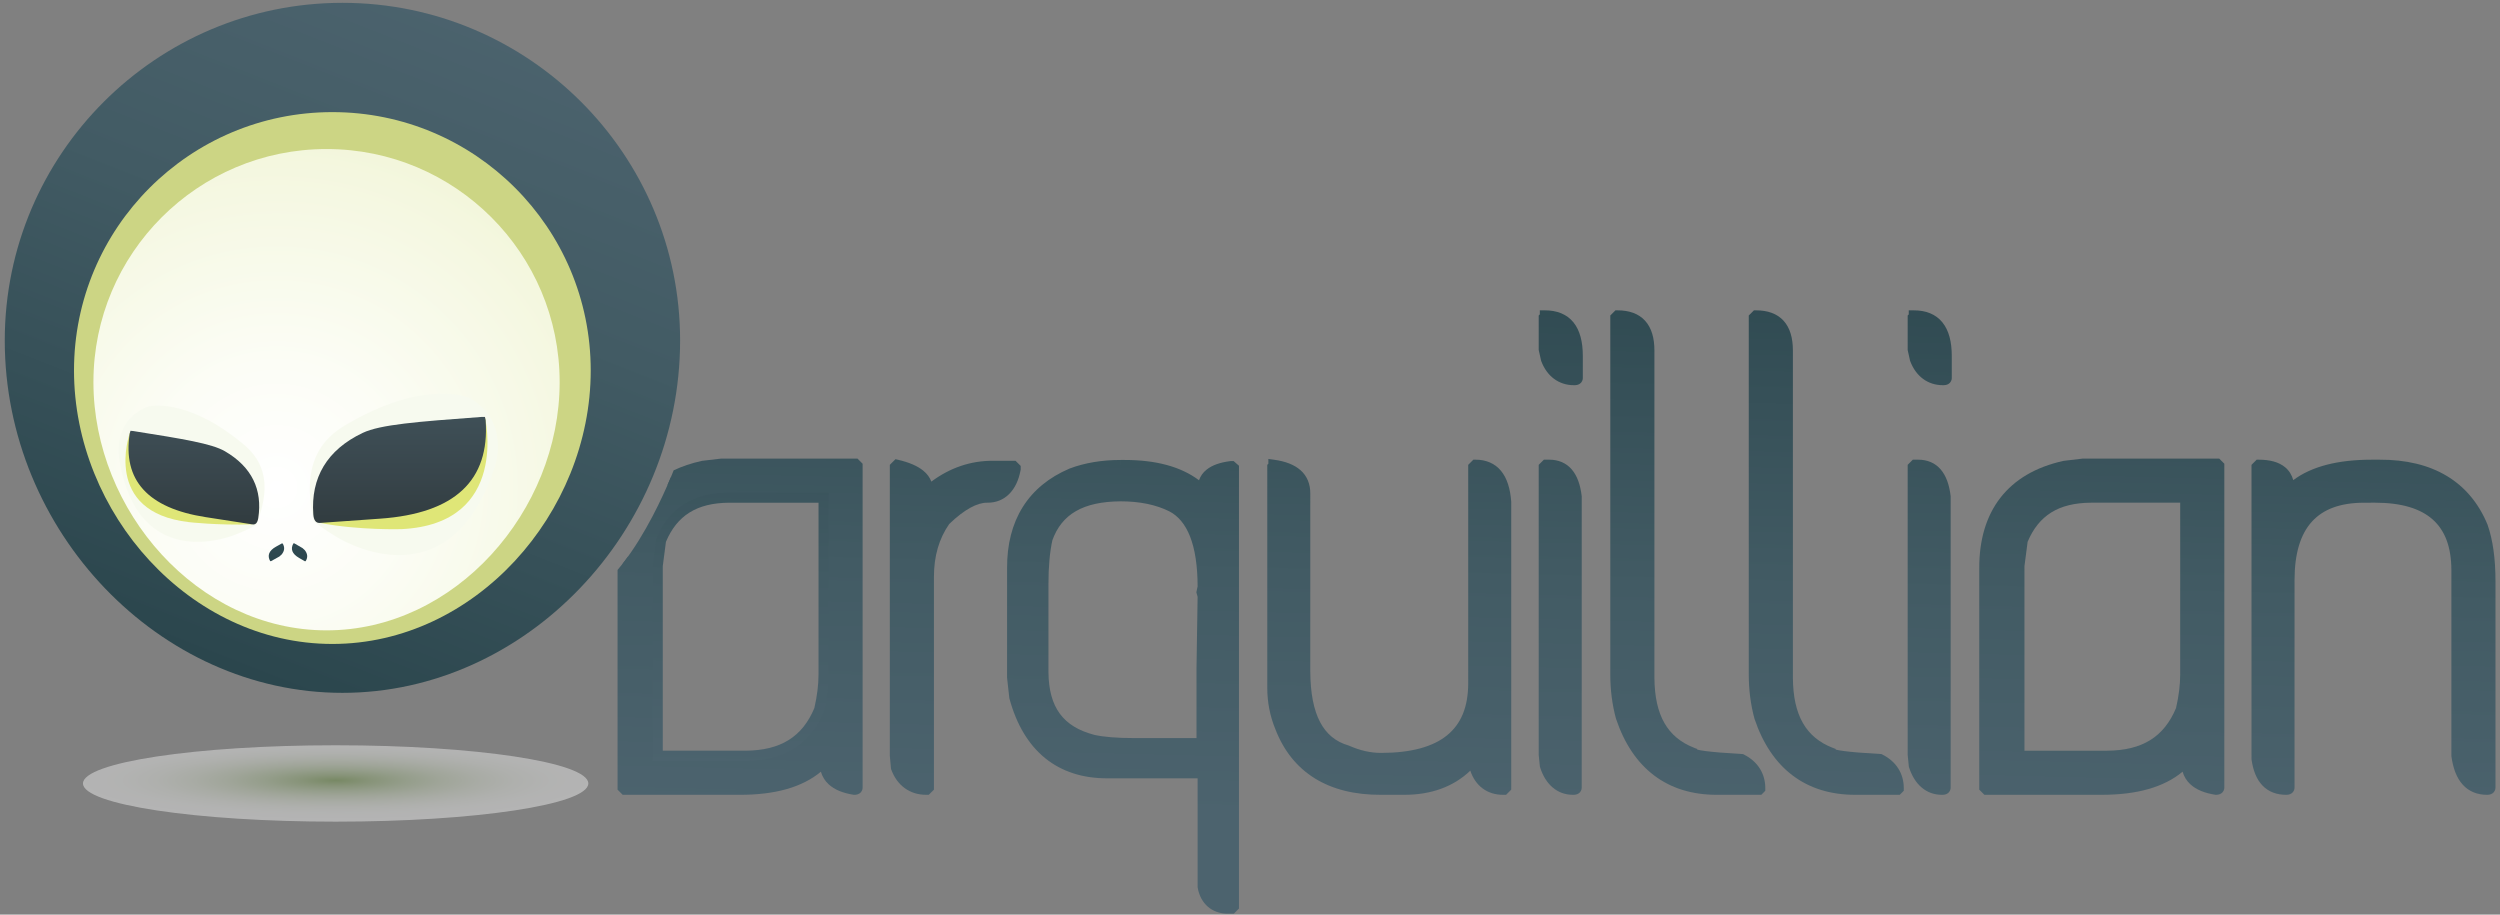 <?xml version="1.0" encoding="utf-8"?>
<!-- Generator: Adobe Illustrator 13.0.2, SVG Export Plug-In  -->
<!DOCTYPE svg PUBLIC "-//W3C//DTD SVG 1.1//EN" "http://www.w3.org/Graphics/SVG/1.1/DTD/svg11.dtd">
<svg version="1.1"
	 xmlns="http://www.w3.org/2000/svg" xmlns:xlink="http://www.w3.org/1999/xlink" xmlns:a="http://ns.adobe.com/AdobeSVGViewerExtensions/3.0/"
	 x="0px" y="0px" width="451px" height="165px" viewBox="-0.859 -0.51 451 165" enable-background="new -0.859 -0.51 451 165"
	 xml:space="preserve">
<rect x="-0.859" y="-0.51" width="451" height="165" fill="#808080" stroke="none"/>
<defs>
</defs>
<linearGradient id="SVGID_1_" gradientUnits="userSpaceOnUse" x1="134.814" y1="34.329" x2="132.09" y2="144.642">
	<stop  offset="0" style="stop-color:#2B464D"/>
	<stop  offset="0.605" style="stop-color:#425B64"/>
	<stop  offset="1" style="stop-color:#4C636E"/>
</linearGradient>
<path fill="url(#SVGID_1_)" d="M153.456,83.129h-24.168l-3.368,0.396c-2.179,0.501-4.099,1.216-5.785,2.124
	c-1.376,3.298-4.521,10.22-8.646,15.505c-0.011,0.33-0.03,0.655-0.03,0.994v39.421l0.396,0.397h20.801
	c6.9,0,11.919-1.65,15.056-4.952h0.198c0,2.739,1.783,4.391,5.349,4.952c0.396,0,0.595-0.132,0.595-0.397V83.524L153.456,83.129z
	 M147.711,121.165c0,1.948-0.265,4.062-0.792,6.34c-2.246,5.547-6.67,8.319-13.272,8.319h-15.848v-34.271l0.594-4.555
	c2.08-5.151,6.174-7.728,12.282-7.728h17.037V121.165z"/>
<linearGradient id="SVGID_2_" gradientUnits="userSpaceOnUse" x1="134.265" y1="50.232" x2="132.095" y2="138.111">
	<stop  offset="0" style="stop-color:#2B464D"/>
	<stop  offset="0.605" style="stop-color:#425B64"/>
	<stop  offset="1" style="stop-color:#4C636E"/>
</linearGradient>
<path fill="url(#SVGID_2_)" d="M133.646,136.731c0.05,0.001,0.101,0.001,0.152,0.001c6.769,0,11.648-3.062,13.962-8.887l0.026-0.065
	l0.017-0.07c0.54-2.334,0.816-4.513,0.816-6.545V88.363h-17.944c-6.356-0.048-10.96,2.822-13.124,8.294l-0.042,0.107l-0.618,4.729
	v0.059v35.179H133.646z M118.706,101.613l0.57-4.376c2.004-4.761,5.576-7.013,11.398-7.059h16.128v30.986
	c0,1.845-0.249,3.869-0.753,6.066c-2.167,5.178-6.073,7.638-12.403,7.684h-14.94V101.613z"/>
<linearGradient id="SVGID_3_" gradientUnits="userSpaceOnUse" x1="134.82" y1="34.329" x2="132.096" y2="144.644">
	<stop  offset="0" style="stop-color:#2B464D"/>
	<stop  offset="0.605" style="stop-color:#425B64"/>
	<stop  offset="1" style="stop-color:#4C636E"/>
</linearGradient>
<path fill="url(#SVGID_3_)" d="M153.832,82.22h-24.599l-0.053,0.007l-3.416,0.4l-0.048,0.012c-1.846,0.41-3.529,0.978-5.048,1.697
	c-0.224,0.568-0.609,1.519-1.136,2.719c1.826-1.146,4.001-2.026,6.563-2.638l3.25-0.382h23.597v56.954
	c-1.432-0.278-2.444-0.757-3.081-1.351c-0.695-0.655-1.037-1.445-1.046-2.628v-0.905h-1.106h-0.391l-0.268,0.281
	c-2.892,3.049-7.627,4.671-14.398,4.672h-20.288v-38.911c0.006-0.806,0.051-1.571,0.114-2.319c-0.619,0.862-1.264,1.694-1.931,2.479
	v39.639l0.929,0.929h21.176c6.285,0.001,11.188-1.344,14.576-4.169c0.255,0.873,0.724,1.648,1.399,2.269
	c1.081,0.995,2.598,1.591,4.487,1.888l0.067,0.013h0.074c0.295-0.005,0.608-0.034,0.948-0.252c0.352-0.211,0.578-0.7,0.555-1.054
	V83.146L153.832,82.22z"/>
<linearGradient id="SVGID_4_" gradientUnits="userSpaceOnUse" x1="172.671" y1="35.264" x2="169.947" y2="145.576">
	<stop  offset="0" style="stop-color:#2B464D"/>
	<stop  offset="0.605" style="stop-color:#425B64"/>
	<stop  offset="1" style="stop-color:#4C636E"/>
</linearGradient>
<path fill="url(#SVGID_4_)" d="M160.971,83.328c3.698,0.857,5.547,2.377,5.547,4.556h0.198c3.467-2.906,7.296-4.359,11.489-4.359
	h3.765l0.396,0.396v0.198c-0.694,3.436-2.41,5.152-5.151,5.152c-2.146,0-4.655,1.387-7.527,4.16
	c-1.981,2.806-2.972,6.175-2.972,10.103v38.035l-0.396,0.397c-2.674,0-4.523-1.321-5.546-3.964l-0.198-2.178V83.722L160.971,83.328z
	"/>
<linearGradient id="SVGID_5_" gradientUnits="userSpaceOnUse" x1="172.667" y1="35.263" x2="169.944" y2="145.577">
	<stop  offset="0" style="stop-color:#2B464D"/>
	<stop  offset="0.605" style="stop-color:#425B64"/>
	<stop  offset="1" style="stop-color:#4C636E"/>
</linearGradient>
<path fill="url(#SVGID_5_)" d="M159.927,138.332l-0.046-0.12l-0.214-2.345V83.345l0.266-0.267l0.398-0.393l0.355-0.357l0.492,0.114
	c1.929,0.45,3.437,1.072,4.529,1.964l0,0c0.672,0.539,1.17,1.213,1.452,1.967l0,0c3.341-2.489,7.055-3.763,11.048-3.758l0,0h4.14
	l0.927,0.927v0.377v0.291l-0.018,0.087c-0.656,3.639-2.85,5.936-6.04,5.881l0,0c-1.728-0.021-4.068,1.175-6.834,3.842l0,0
	c-1.83,2.63-2.756,5.769-2.757,9.512l0,0v38.412l-0.929,0.929h-0.375c-0.041,0-0.08,0.001-0.121,0.001l0,0
	C163.268,142.874,160.983,141.196,159.927,138.332L159.927,138.332z M165.808,141.032v-37.5c-0.002-4.077,1.038-7.654,3.139-10.627
	l0,0l0.049-0.069l0.062-0.059c2.952-2.836,5.605-4.396,8.16-4.416l0,0c2.168-0.053,3.394-1.072,4.14-3.929l0,0h-3.15
	c-3.98,0.004-7.573,1.36-10.907,4.146l0,0l-0.253,0.21h-0.331h-1.104v-0.905c-0.014-0.824-0.301-1.436-1.056-2.071l0,0
	c-0.65-0.539-1.675-1.033-3.073-1.421l0,0v51.388l0.183,2.004C162.561,139.909,163.792,140.862,165.808,141.032L165.808,141.032z"/>
<linearGradient id="SVGID_6_" gradientUnits="userSpaceOnUse" x1="204.112" y1="36.038" x2="201.388" y2="146.354">
	<stop  offset="0" style="stop-color:#2B464D"/>
	<stop  offset="0.605" style="stop-color:#425B64"/>
	<stop  offset="1" style="stop-color:#4C636E"/>
</linearGradient>
<path fill="url(#SVGID_6_)" d="M201.29,83.376h0.743c6.106,0,10.729,1.436,13.866,4.309h0.199c0-2.311,1.699-3.682,5.101-4.111
	h0.149l0.396,0.347v79.092l-0.396,0.397h-0.544c-2.609,0-4.178-1.321-4.705-3.963v-20.108l-0.348-0.345h-16.738
	c-8.717,0-14.347-4.574-16.889-13.72l-0.396-3.566v-19.71c0-8.353,3.566-14.064,10.698-17.137
	C195.066,83.872,198.022,83.376,201.29,83.376z M187.373,104.971v15.799c0,6.636,3.004,10.696,9.014,12.183
	c1.783,0.396,4.226,0.595,7.33,0.595h12.183v-13.521l0.199-12.976l-0.199-0.744l0.199-0.94c0-7.693-1.883-12.513-5.646-14.462
	c-2.543-1.254-5.597-1.881-9.162-1.881c-7.001,0-11.392,2.558-13.173,7.676C187.621,98.912,187.373,101.668,187.373,104.971z"/>
<linearGradient id="SVGID_7_" gradientUnits="userSpaceOnUse" x1="204.116" y1="36.041" x2="201.392" y2="146.354">
	<stop  offset="0" style="stop-color:#2B464D"/>
	<stop  offset="0.605" style="stop-color:#425B64"/>
	<stop  offset="1" style="stop-color:#4C636E"/>
</linearGradient>
<path fill="url(#SVGID_7_)" d="M215.206,159.625l-0.016-0.085v-19.638h-16.178c-9.062,0.06-15.218-4.97-17.765-14.384l0,0
	l-0.019-0.071l-0.412-3.69l0.003-19.759c-0.045-8.606,3.808-14.812,11.285-17.986l0,0c2.759-1.035,5.826-1.544,9.186-1.544l0,0
	v0.909v0.908c-3.177,0-6.022,0.479-8.508,1.413l0,0c-6.824,2.983-10.104,8.203-10.147,16.301l0,0v19.664l0.383,3.439
	c2.543,8.829,7.642,12.922,15.995,12.982l0,0h17.112l0.879,0.878v20.381c0.553,2.283,1.54,3.08,3.799,3.16l0,0h0.03V84.543
	c-1.35,0.22-2.31,0.612-2.891,1.087l0,0c-0.642,0.536-0.92,1.119-0.938,2.055l0,0v0.908h-0.906h-0.551l-0.262-0.239
	c-2.907-2.667-7.278-4.07-13.25-4.072l0,0h-0.744v-0.906v-0.909h0.744c5.604,0,10.109,1.186,13.407,3.66l0,0
	c0.262-0.746,0.723-1.406,1.363-1.91l0,0c1.05-0.841,2.484-1.314,4.281-1.542l0,0l0.057-0.008h0.057h0.491l0.961,0.842v79.878
	l-0.927,0.932h-0.376h-0.544c-0.062,0.001-0.123,0.001-0.181,0.001l0,0C217.779,164.319,215.7,162.509,215.206,159.625
	L215.206,159.625z M203.716,134.454c-3.144-0.002-5.637-0.198-7.547-0.621l0,0c-6.357-1.501-9.777-6.159-9.706-13.063l0,0v-15.799
	c0.002-3.348,0.25-6.165,0.766-8.47l0,0l0.014-0.057l0.015-0.043c1.888-5.53,6.843-8.337,14.032-8.288l0,0
	c3.669,0,6.867,0.646,9.58,1.983l0,0c4.243,2.229,6.138,7.474,6.134,15.27l0,0v0.093l-0.018,0.093l-0.154,0.729l0.176,0.654
	l-0.201,13.092v14.428H203.716L203.716,134.454z M188.282,120.77c0.072,6.364,2.661,9.831,8.302,11.296l0,0
	c1.675,0.374,4.068,0.573,7.133,0.573l0,0h11.275V120.01l0.197-12.848l-0.224-0.83l0.046-0.212l0.179-0.846
	c-0.016-7.532-1.887-11.9-5.141-13.557l0,0c-2.39-1.178-5.3-1.786-8.759-1.786l0,0c-6.793,0.048-10.616,2.344-12.3,7.021l0,0
	c-0.468,2.11-0.71,4.789-0.708,8.018l0,0V120.77L188.282,120.77z"/>
<linearGradient id="SVGID_8_" gradientUnits="userSpaceOnUse" x1="251.625" y1="37.214" x2="248.901" y2="147.527">
	<stop  offset="0" style="stop-color:#2B464D"/>
	<stop  offset="0.605" style="stop-color:#425B64"/>
	<stop  offset="1" style="stop-color:#4C636E"/>
</linearGradient>
<path fill="url(#SVGID_8_)" d="M228.863,83.328c3.83,0.528,5.746,2.245,5.746,5.15v32.093c0,8.057,2.507,12.811,7.526,14.264
	c2.08,0.926,4.128,1.387,6.141,1.387c11.094,0,16.641-4.49,16.641-13.47V83.722l0.396-0.395c3.369,0,5.218,2.245,5.547,6.735v51.506
	l-0.394,0.397c-3.104,0-4.954-1.716-5.549-5.151v-0.198c-2.971,3.566-7.131,5.35-12.479,5.35h-4.162
	c-9.21,0-15.286-3.765-18.225-11.293c-0.924-2.245-1.387-4.622-1.387-7.131v-39.82l0.198-0.198V83.328z"/>
<linearGradient id="SVGID_9_" gradientUnits="userSpaceOnUse" x1="251.624" y1="37.213" x2="248.9" y2="147.528">
	<stop  offset="0" style="stop-color:#2B464D"/>
	<stop  offset="0.605" style="stop-color:#425B64"/>
	<stop  offset="1" style="stop-color:#4C636E"/>
</linearGradient>
<path fill="url(#SVGID_9_)" d="M264.385,138.517c-3.042,2.909-7.093,4.368-11.947,4.357l0,0h-4.162
	c-9.445,0.046-16.044-4.001-19.064-11.854l0,0c-0.97-2.355-1.455-4.857-1.455-7.478l0,0V83.345l0.198-0.197v-0.862l1.033,0.141
	c2.019,0.28,3.636,0.877,4.789,1.908l0,0c1.161,1.025,1.749,2.496,1.739,4.143l0,0l-0.002,32.093
	c0.043,7.928,2.381,12.079,6.872,13.394l0,0l0.057,0.014l0.059,0.025c1.983,0.882,3.9,1.31,5.774,1.31l0,0
	c5.432,0.003,9.377-1.11,11.908-3.168l0,0c2.525-2.051,3.811-5.078,3.822-9.394l0,0V83.345l0.928-0.928h0.378
	c1.876-0.013,3.519,0.671,4.614,2.017l0,0c1.097,1.339,1.663,3.209,1.841,5.561l0,0v0.023v51.926l-0.93,0.93h-0.376
	c-0.059,0.001-0.115,0.001-0.173,0.001l0,0C267.413,142.875,265.289,141.237,264.385,138.517L264.385,138.517z M229.572,123.542
	c0,2.398,0.44,4.65,1.325,6.802l0,0c2.851,7.188,8.403,10.665,17.379,10.715l0,0h4.162c5.151-0.015,8.979-1.678,11.781-5.023l0,0
	l1.604-1.931v2.513v0.107c0.604,2.918,1.769,4.097,4.128,4.304l0,0V90.104c-0.155-2.125-0.68-3.615-1.428-4.516l0,0
	c-0.662-0.791-1.492-1.228-2.698-1.329l0,0v38.492c0.012,4.663-1.477,8.374-4.497,10.808l0,0c-3.016,2.435-7.39,3.569-13.052,3.57
	l0,0c-2.133,0-4.292-0.488-6.449-1.438l0,0c-5.506-1.612-8.171-6.964-8.128-15.12l0,0V88.478c-0.01-1.258-0.378-2.1-1.134-2.79l0,0
	c-0.638-0.577-1.625-1.039-2.993-1.319l0,0V123.542L229.572,123.542z"/>
<linearGradient id="SVGID_10_" gradientUnits="userSpaceOnUse" x1="282.116" y1="37.967" x2="279.392" y2="148.279">
	<stop  offset="0" style="stop-color:#2B464D"/>
	<stop  offset="0.605" style="stop-color:#425B64"/>
	<stop  offset="1" style="stop-color:#4C636E"/>
</linearGradient>
<path fill="url(#SVGID_10_)" d="M277.831,56.385c3.965,0,5.944,2.444,5.944,7.329v3.962c0,0.265-0.199,0.396-0.593,0.396
	c-2.445,0-4.161-1.253-5.153-3.764l-0.396-1.782v-5.746l0.197-0.198V56.385z M278.029,83.328h0.595c2.838,0,4.49,1.916,4.952,5.745
	v52.496c0,0.266-0.198,0.397-0.592,0.397c-2.477,0-4.195-1.452-5.153-4.359l-0.197-1.981V83.722L278.029,83.328z"/>
<linearGradient id="SVGID_11_" gradientUnits="userSpaceOnUse" x1="282.109" y1="37.968" x2="279.385" y2="148.28">
	<stop  offset="0" style="stop-color:#2B464D"/>
	<stop  offset="0.605" style="stop-color:#425B64"/>
	<stop  offset="1" style="stop-color:#4C636E"/>
</linearGradient>
<path fill="url(#SVGID_11_)" d="M276.967,137.892l-0.029-0.095l-0.215-2.135V83.346l0.27-0.268l0.396-0.395l0.265-0.265h0.376
	l0.595-0.001c1.619-0.011,3.062,0.586,4.054,1.754l0,0c0.996,1.157,1.553,2.772,1.799,4.792l0,0l0.008,0.059l-0.004,52.547
	c0.023,0.354-0.195,0.841-0.55,1.054l0,0c-0.339,0.218-0.654,0.247-0.95,0.251l0,0c-0.031,0-0.062,0-0.094,0l0,0
	C280.055,142.873,277.927,140.974,276.967,137.892L276.967,137.892z M282.666,141.042V89.12c-0.22-1.778-0.713-3.018-1.363-3.764
	l0,0c-0.66-0.75-1.457-1.107-2.679-1.12l0,0h-0.082v51.353l0.181,1.819C279.617,139.902,280.799,140.909,282.666,141.042
	L282.666,141.042z M277.183,64.642l-0.025-0.068l-0.435-1.945v-6.225l0.201-0.198v-0.729h0.906c2.156-0.011,3.982,0.698,5.165,2.168
	l0,0c1.177,1.466,1.685,3.512,1.687,6.07l0,0v3.962c0.021,0.353-0.202,0.845-0.553,1.053l0,0c-0.341,0.217-0.655,0.248-0.947,0.25
	l0,0c-0.039,0-0.074,0-0.109,0l0,0C280.345,68.98,278.207,67.362,277.183,64.642L277.183,64.642z M282.865,67.151v-3.437
	c0.004-2.327-0.479-3.945-1.284-4.925l0,0c-0.688-0.839-1.635-1.333-3.041-1.463l0,0v5.099l0.358,1.604
	C279.791,66.141,280.959,67.03,282.865,67.151L282.865,67.151z"/>
<linearGradient id="SVGID_12_" gradientUnits="userSpaceOnUse" x1="305.122" y1="38.535" x2="302.398" y2="148.847">
	<stop  offset="0" style="stop-color:#2B464D"/>
	<stop  offset="0.605" style="stop-color:#425B64"/>
	<stop  offset="1" style="stop-color:#4C636E"/>
</linearGradient>
<path fill="url(#SVGID_12_)" d="M290.943,56.385c3.832,0,5.745,2.113,5.745,6.339v59.035c0,7.001,2.576,11.489,7.726,13.47
	c0,0.463,2.973,0.86,8.915,1.189c2.244,1.157,3.367,2.94,3.367,5.35l-0.197,0.198h-7.528c-8.648,0-14.46-4.359-17.434-13.075
	c-0.658-2.443-0.989-5.019-0.989-7.726V56.781L290.943,56.385z"/>
<linearGradient id="SVGID_13_" gradientUnits="userSpaceOnUse" x1="305.118" y1="38.536" x2="302.394" y2="148.848">
	<stop  offset="0" style="stop-color:#2B464D"/>
	<stop  offset="0.605" style="stop-color:#425B64"/>
	<stop  offset="1" style="stop-color:#4C636E"/>
</linearGradient>
<path fill="url(#SVGID_13_)" d="M290.662,129.129c-0.684-2.525-1.024-5.184-1.024-7.964l0,0V56.404l0.267-0.266l0.397-0.396
	l0.266-0.265h0.376c2.07-0.008,3.811,0.587,4.979,1.882l0,0c1.167,1.292,1.674,3.125,1.674,5.365l0,0v59.035
	c0.045,6.808,2.381,10.755,7.145,12.623l0,0l0.578,0.225v0.113c0.307,0.077,0.801,0.169,1.442,0.254l0,0
	c1.443,0.192,3.658,0.375,6.616,0.54l0,0l0.193,0.009l0.173,0.088c2.488,1.243,3.893,3.457,3.857,6.157l0,0v0.375l-0.261,0.265
	l-0.464,0.467h-7.906c-0.047,0-0.094,0-0.143,0l0,0C299.928,142.874,293.665,138.121,290.662,129.129L290.662,129.129z
	 M291.455,121.165c0,2.633,0.319,5.128,0.943,7.434l0,0c2.937,8.446,8.243,12.406,16.572,12.459l0,0h6.772
	c-0.194-1.668-1.009-2.815-2.671-3.745l0,0c-2.514-0.141-4.489-0.296-5.942-0.463l0,0c-1.523-0.197-2.365-0.305-3.044-0.672l0,0
	c-0.071-0.044-0.171-0.11-0.271-0.208l0,0c-5.359-2.154-8.08-7.136-8.035-14.211l0,0V62.724c0-1.986-0.451-3.323-1.202-4.144l0,0
	c-0.67-0.738-1.649-1.185-3.123-1.271l0,0V121.165L291.455,121.165z"/>
<linearGradient id="SVGID_14_" gradientUnits="userSpaceOnUse" x1="330.089" y1="39.152" x2="327.365" y2="149.464">
	<stop  offset="0" style="stop-color:#2B464D"/>
	<stop  offset="0.605" style="stop-color:#425B64"/>
	<stop  offset="1" style="stop-color:#4C636E"/>
</linearGradient>
<path fill="url(#SVGID_14_)" d="M315.926,56.385c3.828,0,5.743,2.113,5.743,6.339v59.035c0,7.001,2.576,11.489,7.728,13.47
	c0,0.463,2.971,0.86,8.915,1.189c2.245,1.157,3.367,2.94,3.367,5.35l-0.199,0.198h-7.528c-8.648,0-14.46-4.359-17.432-13.075
	c-0.66-2.443-0.989-5.019-0.989-7.726V56.781L315.926,56.385z"/>
<linearGradient id="SVGID_15_" gradientUnits="userSpaceOnUse" x1="330.084" y1="39.152" x2="327.361" y2="149.465">
	<stop  offset="0" style="stop-color:#2B464D"/>
	<stop  offset="0.605" style="stop-color:#425B64"/>
	<stop  offset="1" style="stop-color:#4C636E"/>
</linearGradient>
<path fill="url(#SVGID_15_)" d="M315.643,129.127c-0.684-2.523-1.024-5.18-1.024-7.962l0,0v-64.76l0.269-0.267l0.397-0.395
	l0.264-0.266h0.378c2.068-0.008,3.811,0.587,4.979,1.882l0,0c1.167,1.293,1.672,3.125,1.672,5.364l0,0v59.036
	c0.045,6.808,2.383,10.757,7.145,12.624l0,0l0.58,0.223v0.115c0.307,0.076,0.799,0.168,1.442,0.253l0,0
	c1.441,0.194,3.658,0.375,6.614,0.54l0,0l0.193,0.009l0.175,0.088c2.488,1.243,3.893,3.457,3.857,6.157l0,0v0.375l-0.263,0.265
	l-0.466,0.467h-7.904c-0.049,0-0.098,0-0.146,0l0,0C324.91,142.874,318.646,138.117,315.643,129.127L315.643,129.127z
	 M316.436,121.165c0,2.633,0.32,5.128,0.943,7.434l0,0c2.938,8.446,8.245,12.406,16.572,12.46l0,0h6.772
	c-0.192-1.667-1.009-2.814-2.669-3.746l0,0c-2.514-0.141-4.491-0.294-5.942-0.463l0,0c-1.523-0.197-2.369-0.305-3.046-0.672l0,0
	c-0.071-0.044-0.173-0.108-0.271-0.206l0,0c-5.357-2.156-8.077-7.138-8.035-14.213l0,0V62.723c0-1.985-0.451-3.322-1.202-4.145l0,0
	c-0.67-0.736-1.651-1.183-3.123-1.269l0,0V121.165L316.436,121.165z"/>
<linearGradient id="SVGID_16_" gradientUnits="userSpaceOnUse" x1="348.634" y1="39.61" x2="345.91" y2="149.921">
	<stop  offset="0" style="stop-color:#2B464D"/>
	<stop  offset="0.605" style="stop-color:#425B64"/>
	<stop  offset="1" style="stop-color:#4C636E"/>
</linearGradient>
<path fill="url(#SVGID_16_)" d="M344.391,56.385c3.961,0,5.942,2.444,5.942,7.329v3.962c0,0.265-0.199,0.396-0.595,0.396
	c-2.443,0-4.159-1.253-5.149-3.764l-0.397-1.782v-5.746l0.199-0.198V56.385z M344.589,83.328h0.595c2.839,0,4.488,1.916,4.95,5.745
	v52.496c0,0.266-0.196,0.397-0.594,0.397c-2.477,0-4.191-1.452-5.149-4.359l-0.199-1.981V83.722L344.589,83.328z"/>
<linearGradient id="SVGID_17_" gradientUnits="userSpaceOnUse" x1="348.63" y1="39.61" x2="345.906" y2="149.923">
	<stop  offset="0" style="stop-color:#2B464D"/>
	<stop  offset="0.605" style="stop-color:#425B64"/>
	<stop  offset="1" style="stop-color:#4C636E"/>
</linearGradient>
<path fill="url(#SVGID_17_)" d="M343.526,137.892l-0.029-0.095l-0.212-2.127V83.345l0.265-0.267l0.397-0.394l0.265-0.266h0.378
	h0.595c1.617-0.012,3.062,0.585,4.053,1.751l0,0c0.995,1.159,1.555,2.775,1.798,4.793l0,0l0.008,0.059l-0.002,52.548
	c0.023,0.353-0.198,0.84-0.552,1.052l0,0c-0.339,0.218-0.654,0.248-0.948,0.253l0,0c-0.031,0-0.062,0-0.092,0l0,0
	C346.616,142.874,344.487,140.975,343.526,137.892L343.526,137.892z M349.227,141.042V89.135c-0.221-1.786-0.716-3.029-1.364-3.779
	l0,0c-0.662-0.748-1.459-1.108-2.679-1.12l0,0H345.1v51.35l0.182,1.818C346.173,139.9,347.358,140.909,349.227,141.042
	L349.227,141.042z M343.744,64.642l-0.026-0.064l-0.433-1.95v-6.225l0.198-0.199v-0.726h0.906c2.156-0.014,3.982,0.697,5.161,2.167
	l0,0c1.181,1.463,1.689,3.511,1.691,6.069l0,0v3.964c0.021,0.351-0.203,0.841-0.556,1.052l0,0c-0.341,0.216-0.654,0.245-0.947,0.249
	l0,0c-0.035,0.001-0.071,0.001-0.108,0.001l0,0C346.905,68.98,344.765,67.362,343.744,64.642L343.744,64.642z M349.423,67.152
	v-3.438c0.004-2.329-0.481-3.946-1.282-4.925l0,0c-0.689-0.838-1.637-1.333-3.041-1.463l0,0v5.099l0.356,1.607
	C346.351,66.141,347.518,67.029,349.423,67.152L349.423,67.152z"/>
<linearGradient id="SVGID_18_" gradientUnits="userSpaceOnUse" x1="380.31" y1="40.392" x2="377.586" y2="150.704">
	<stop  offset="0" style="stop-color:#2B464D"/>
	<stop  offset="0.605" style="stop-color:#425B64"/>
	<stop  offset="1" style="stop-color:#4C636E"/>
</linearGradient>
<path fill="url(#SVGID_18_)" d="M374.937,83.129h24.167l0.396,0.396v58.044c0,0.266-0.197,0.397-0.595,0.397
	c-3.563-0.562-5.348-2.213-5.348-4.952h-0.199c-3.137,3.302-8.153,4.952-15.055,4.952h-20.8l-0.396-0.397v-39.421
	c0-10.204,4.82-16.409,14.462-18.623L374.937,83.129z M363.446,101.553v34.271h15.848c6.604,0,11.027-2.772,13.273-8.319
	c0.528-2.278,0.791-4.392,0.791-6.34V89.271h-17.034c-6.109,0-10.201,2.576-12.282,7.728L363.446,101.553z"/>
<linearGradient id="SVGID_19_" gradientUnits="userSpaceOnUse" x1="380.308" y1="40.391" x2="377.584" y2="150.705">
	<stop  offset="0" style="stop-color:#2B464D"/>
	<stop  offset="0.605" style="stop-color:#425B64"/>
	<stop  offset="1" style="stop-color:#4C636E"/>
</linearGradient>
<path fill="url(#SVGID_19_)" d="M398.832,142.874l-0.068-0.011c-1.888-0.299-3.404-0.895-4.485-1.89l0,0
	c-0.676-0.618-1.146-1.396-1.398-2.269l0,0c-3.387,2.825-8.291,4.169-14.576,4.169l0,0h-21.178l-0.928-0.93v-39.797
	c-0.074-10.494,5.196-17.295,15.166-19.507l0,0l0.043-0.01l3.423-0.403l0.053-0.006h24.598l0.928,0.927v58.421
	c0.021,0.353-0.199,0.84-0.552,1.053l0,0c-0.341,0.218-0.656,0.247-0.951,0.252l0,0H398.832L398.832,142.874z M378.303,141.059
	c6.771-0.004,11.505-1.623,14.398-4.672l0,0l0.265-0.281h0.392h1.107v0.908c0.01,1.177,0.349,1.969,1.046,2.625l0,0
	c0.635,0.595,1.646,1.07,3.078,1.351l0,0V84.037h-23.598l-3.266,0.382c-9.282,2.222-13.637,7.831-13.713,17.729l0,0v38.911H378.303
	L378.303,141.059z M379.293,136.731h-16.758v-35.181v-0.057l0.62-4.73l0.042-0.106c2.165-5.472,6.769-8.343,13.124-8.294l0,0h17.944
	v32.802c0,2.032-0.274,4.211-0.816,6.543l0,0l-0.018,0.073l-0.023,0.064c-2.314,5.823-7.189,8.887-13.958,8.887l0,0
	C379.401,136.732,379.348,136.731,379.293,136.731L379.293,136.731z M364.354,134.917h14.939c6.334-0.046,10.242-2.512,12.407-7.696
	l0,0c0.502-2.192,0.75-4.212,0.748-6.056l0,0V90.177h-16.127c-5.821,0.048-9.393,2.296-11.397,7.057l0,0l-0.57,4.378V134.917
	L364.354,134.917z"/>
<linearGradient id="SVGID_20_" gradientUnits="userSpaceOnUse" x1="429.076" y1="41.597" x2="426.352" y2="151.907">
	<stop  offset="0" style="stop-color:#2B464D"/>
	<stop  offset="0.605" style="stop-color:#425B64"/>
	<stop  offset="1" style="stop-color:#4C636E"/>
</linearGradient>
<path fill="url(#SVGID_20_)" d="M406.619,83.328c3.7,0,5.549,1.518,5.549,4.556c3.104-3.038,8.057-4.556,14.856-4.556h1.387
	c9.312,0,15.519,3.698,18.622,11.093c0.924,2.643,1.388,5.943,1.388,9.905v37.242c0,0.266-0.199,0.397-0.595,0.397
	c-3.137,0-4.987-2.048-5.547-6.142v-33.479c0-8.718-4.889-13.075-14.661-13.075h-1.979c-8.981,0-13.471,4.953-13.471,14.858v37.439
	c0,0.266-0.199,0.397-0.595,0.397c-3.037,0-4.821-1.85-5.348-5.547V83.722L406.619,83.328z"/>
<linearGradient id="SVGID_21_" gradientUnits="userSpaceOnUse" x1="429.071" y1="41.596" x2="426.347" y2="151.909">
	<stop  offset="0" style="stop-color:#2B464D"/>
	<stop  offset="0.605" style="stop-color:#425B64"/>
	<stop  offset="1" style="stop-color:#4C636E"/>
</linearGradient>
<path fill="url(#SVGID_21_)" d="M443.413,141.038c-1.099-1.22-1.737-2.937-2.034-5.089l0,0l-0.01-0.069v-33.536
	c-0.008-4.201-1.159-7.158-3.36-9.128l0,0c-2.206-1.974-5.629-3.039-10.391-3.039l0,0l-1.979,0.002
	c-4.337,0.006-7.399,1.178-9.432,3.416l0,0c-2.036,2.241-3.131,5.708-3.131,10.534l0,0l-0.002,37.439
	c0.023,0.354-0.201,0.843-0.552,1.054l0,0c-0.341,0.217-0.654,0.247-0.949,0.252l0,0c-1.696,0.009-3.198-0.543-4.271-1.665l0,0
	c-1.073-1.118-1.696-2.699-1.978-4.662l0,0l-0.01-0.069V83.345l0.266-0.265l0.397-0.397l0.267-0.265h0.374
	c1.964,0.001,3.569,0.394,4.736,1.345l0,0c0.738,0.599,1.231,1.406,1.494,2.343l0,0c3.344-2.504,8.098-3.687,14.175-3.688l0,0h1.387
	c9.535-0.042,16.253,3.916,19.478,11.702l0,0c0.97,2.777,1.438,6.172,1.438,10.206l0,0v37.242c0.023,0.352-0.2,0.841-0.553,1.053
	l0,0c-0.339,0.218-0.655,0.248-0.949,0.253l0,0c-0.016,0-0.031,0-0.047,0l0,0C446.036,142.874,444.494,142.254,443.413,141.038
	L443.413,141.038z M408.612,139.947c0.652,0.67,1.473,1.04,2.647,1.103l0,0v-36.921c0-5.081,1.147-9.041,3.601-11.754l0,0
	c2.457-2.714,6.132-4.021,10.778-4.012l0,0h1.979c5.013,0,8.92,1.111,11.601,3.498l0,0c2.683,2.389,3.975,5.968,3.969,10.482l0,0
	v33.426c0.267,1.903,0.828,3.235,1.572,4.051l0,0c0.695,0.758,1.543,1.16,2.749,1.229l0,0l0.004-36.724
	c0-3.891-0.46-7.097-1.317-9.556l0,0c-3.002-7.056-8.699-10.493-17.784-10.535l0,0h-1.387c-6.68-0.002-11.373,1.499-14.222,4.294
	l0,0l-1.543,1.51v-2.157c-0.012-1.348-0.38-2.148-1.058-2.717l0,0c-0.612-0.508-1.617-0.856-3.068-0.92l0,0v52.122
	C407.386,138.061,407.911,139.228,408.612,139.947L408.612,139.947z"/>
<radialGradient id="SVGID_22_" cx="7.564" cy="1660.65" r="78.017" gradientTransform="matrix(0.584 0 0 0.088 55.276 -5.857)" gradientUnits="userSpaceOnUse">
	<stop  offset="0" style="stop-color:#6D963E"/>
	<stop  offset="0.137" style="stop-color:#93B170"/>
	<stop  offset="0.279" style="stop-color:#B3C99B"/>
	<stop  offset="0.423" style="stop-color:#CFDCBF"/>
	<stop  offset="0.567" style="stop-color:#E4EBDB"/>
	<stop  offset="0.71" style="stop-color:#F3F6EF"/>
	<stop  offset="0.855" style="stop-color:#FCFDFB"/>
	<stop  offset="1" style="stop-color:#FFFFFF"/>
</radialGradient>
<path opacity="0.41" fill="url(#SVGID_22_)" d="M105.275,140.825c0,3.807-20.408,6.892-45.582,6.892
	c-25.175,0-45.582-3.085-45.582-6.892c0-3.803,20.407-6.889,45.582-6.889C84.867,133.937,105.275,137.022,105.275,140.825z"/>
<linearGradient id="SVGID_23_" gradientUnits="userSpaceOnUse" x1="38.12" y1="119.156" x2="85.47" y2="-1.249">
	<stop  offset="0" style="stop-color:#2B464D"/>
	<stop  offset="0.605" style="stop-color:#425B64"/>
	<stop  offset="1" style="stop-color:#4C636E"/>
</linearGradient>
<path fill="url(#SVGID_23_)" d="M60.916,0C27.326,0,0,27.326,0,60.916c0,34.455,27.896,63.564,60.916,63.564
	c33.02,0,60.917-29.109,60.917-63.564C121.833,27.326,94.506,0,60.916,0z"/>
<path fill="#FCFDFF" d="M118.835,88.606c-0.063,0.138-0.129,0.277-0.194,0.419C118.706,88.885,118.772,88.747,118.835,88.606z"/>
<path fill="#FCFDFF" d="M117.527,91.325c-0.093,0.186-0.189,0.373-0.286,0.562C117.338,91.7,117.432,91.514,117.527,91.325z"/>
<path fill="#CCD584" d="M12.491,66.326c0,25.741,20.867,49.333,46.609,49.333c25.741,0,46.608-23.592,46.608-49.333
	c0-25.743-20.867-46.61-46.608-46.61C33.358,19.716,12.491,40.583,12.491,66.326z"/>
<radialGradient id="SVGID_24_" cx="-7.247" cy="125.053" r="134.988" gradientTransform="matrix(0.75 0 0 0.75 54.494 -6.361)" gradientUnits="userSpaceOnUse">
	<stop  offset="0" style="stop-color:#FFFFFF"/>
	<stop  offset="0.222" style="stop-color:#FCFDF6"/>
	<stop  offset="0.577" style="stop-color:#F4F7DF"/>
	<stop  offset="1" style="stop-color:#E7EEBB"/>
</radialGradient>
<path fill="url(#SVGID_24_)" d="M15.995,68.429c0,23.225,18.828,44.777,42.054,44.777c23.225,0,42.053-21.553,42.053-44.777
	c0-23.226-18.828-42.053-42.053-42.053C34.823,26.375,15.995,45.203,15.995,68.429z"/>
<path fill="#F7FAEF" d="M61.455,76.179c14.378-8.512,22.392-4.91,22.392-4.91c7.647,4.42,4.469,12.741,4.469,12.741
	C79.859,109.29,59.77,96.292,59.77,96.292S57.1,94.72,55.75,93.497C53.285,82.726,57.614,78.452,61.455,76.179z"/>
<path fill="#F7FAEF" d="M43.061,79.633c-10.341-8.636-17.185-6.805-17.185-6.805c-6.659,2.528-5.207,9.562-5.207,9.562
	c3.459,21.216,21.131,13.47,21.131,13.47s2.328-0.906,3.56-1.706C48.717,85.902,45.824,81.939,43.061,79.633z"/>
<path fill="#DFE677" d="M86.62,74.7c0,0,4.583,19.277-15.021,20.245c0,0-7.666,0.241-14.735-1.118L86.62,74.7z"/>
<path fill="#DFE677" d="M22.545,77.653c0,0-5.062,14.247,10.721,16.034c0,0,4.995,0.589,11.418,0.401L22.545,77.653z"/>
<linearGradient id="SVGID_25_" gradientUnits="userSpaceOnUse" x1="34.113" y1="99.221" x2="34.113" y2="48.831">
	<stop  offset="0" style="stop-color:#2D3638"/>
	<stop  offset="0.271" style="stop-color:#38454B"/>
	<stop  offset="0.727" style="stop-color:#465B64"/>
	<stop  offset="1" style="stop-color:#4C636E"/>
</linearGradient>
<path fill="url(#SVGID_25_)" d="M22.683,77.202l0.502,0.048c9.021,1.426,14.16,2.267,16.53,3.644
	c4.867,2.828,6.808,6.951,6.016,12.062c-0.133,0.844-0.481,1.224-1.046,1.134l-8.46-1.313c-10.433-1.619-14.995-6.663-13.679-15.122
	L22.683,77.202z"/>
<linearGradient id="SVGID_26_" gradientUnits="userSpaceOnUse" x1="71.21" y1="99.223" x2="71.21" y2="48.83">
	<stop  offset="0" style="stop-color:#2D3638"/>
	<stop  offset="0.271" style="stop-color:#38454B"/>
	<stop  offset="0.727" style="stop-color:#465B64"/>
	<stop  offset="1" style="stop-color:#4C636E"/>
</linearGradient>
<path fill="url(#SVGID_26_)" d="M86.62,74.7l-0.642,0.007c-11.618,0.855-18.236,1.376-21.396,2.873
	c-6.485,3.077-9.391,8.116-8.923,14.688c0.077,1.092,0.479,1.61,1.206,1.559l10.888-0.772c13.436-0.952,19.766-6.877,18.996-17.767
	L86.62,74.7z"/>
<linearGradient id="SVGID_27_" gradientUnits="userSpaceOnUse" x1="48.963" y1="101.203" x2="49.644" y2="70.571">
	<stop  offset="0" style="stop-color:#2B464D"/>
	<stop  offset="0.605" style="stop-color:#425B64"/>
	<stop  offset="1" style="stop-color:#4C636E"/>
</linearGradient>
<path fill="url(#SVGID_27_)" d="M47.94,100.705l0.081,0.023l1.51-0.838l0.412-0.364c0.516-0.628,0.595-1.261,0.239-1.905
	c-0.059-0.104-0.121-0.136-0.191-0.098l-1.042,0.577c-1.284,0.714-1.64,1.591-1.061,2.632L47.94,100.705z"/>
<linearGradient id="SVGID_28_" gradientUnits="userSpaceOnUse" x1="53.132" y1="101.297" x2="53.813" y2="70.652">
	<stop  offset="0" style="stop-color:#2B464D"/>
	<stop  offset="0.605" style="stop-color:#425B64"/>
	<stop  offset="1" style="stop-color:#4C636E"/>
</linearGradient>
<path fill="url(#SVGID_28_)" d="M52.084,97.492c-0.595,1.033-0.254,1.917,1.019,2.651l1.032,0.593
	c0.068,0.041,0.133,0.01,0.193-0.093c0.365-0.638,0.297-1.272-0.207-1.909l-0.406-0.37L52.217,97.5l-0.081,0.02L52.084,97.492z"/>
</svg>
